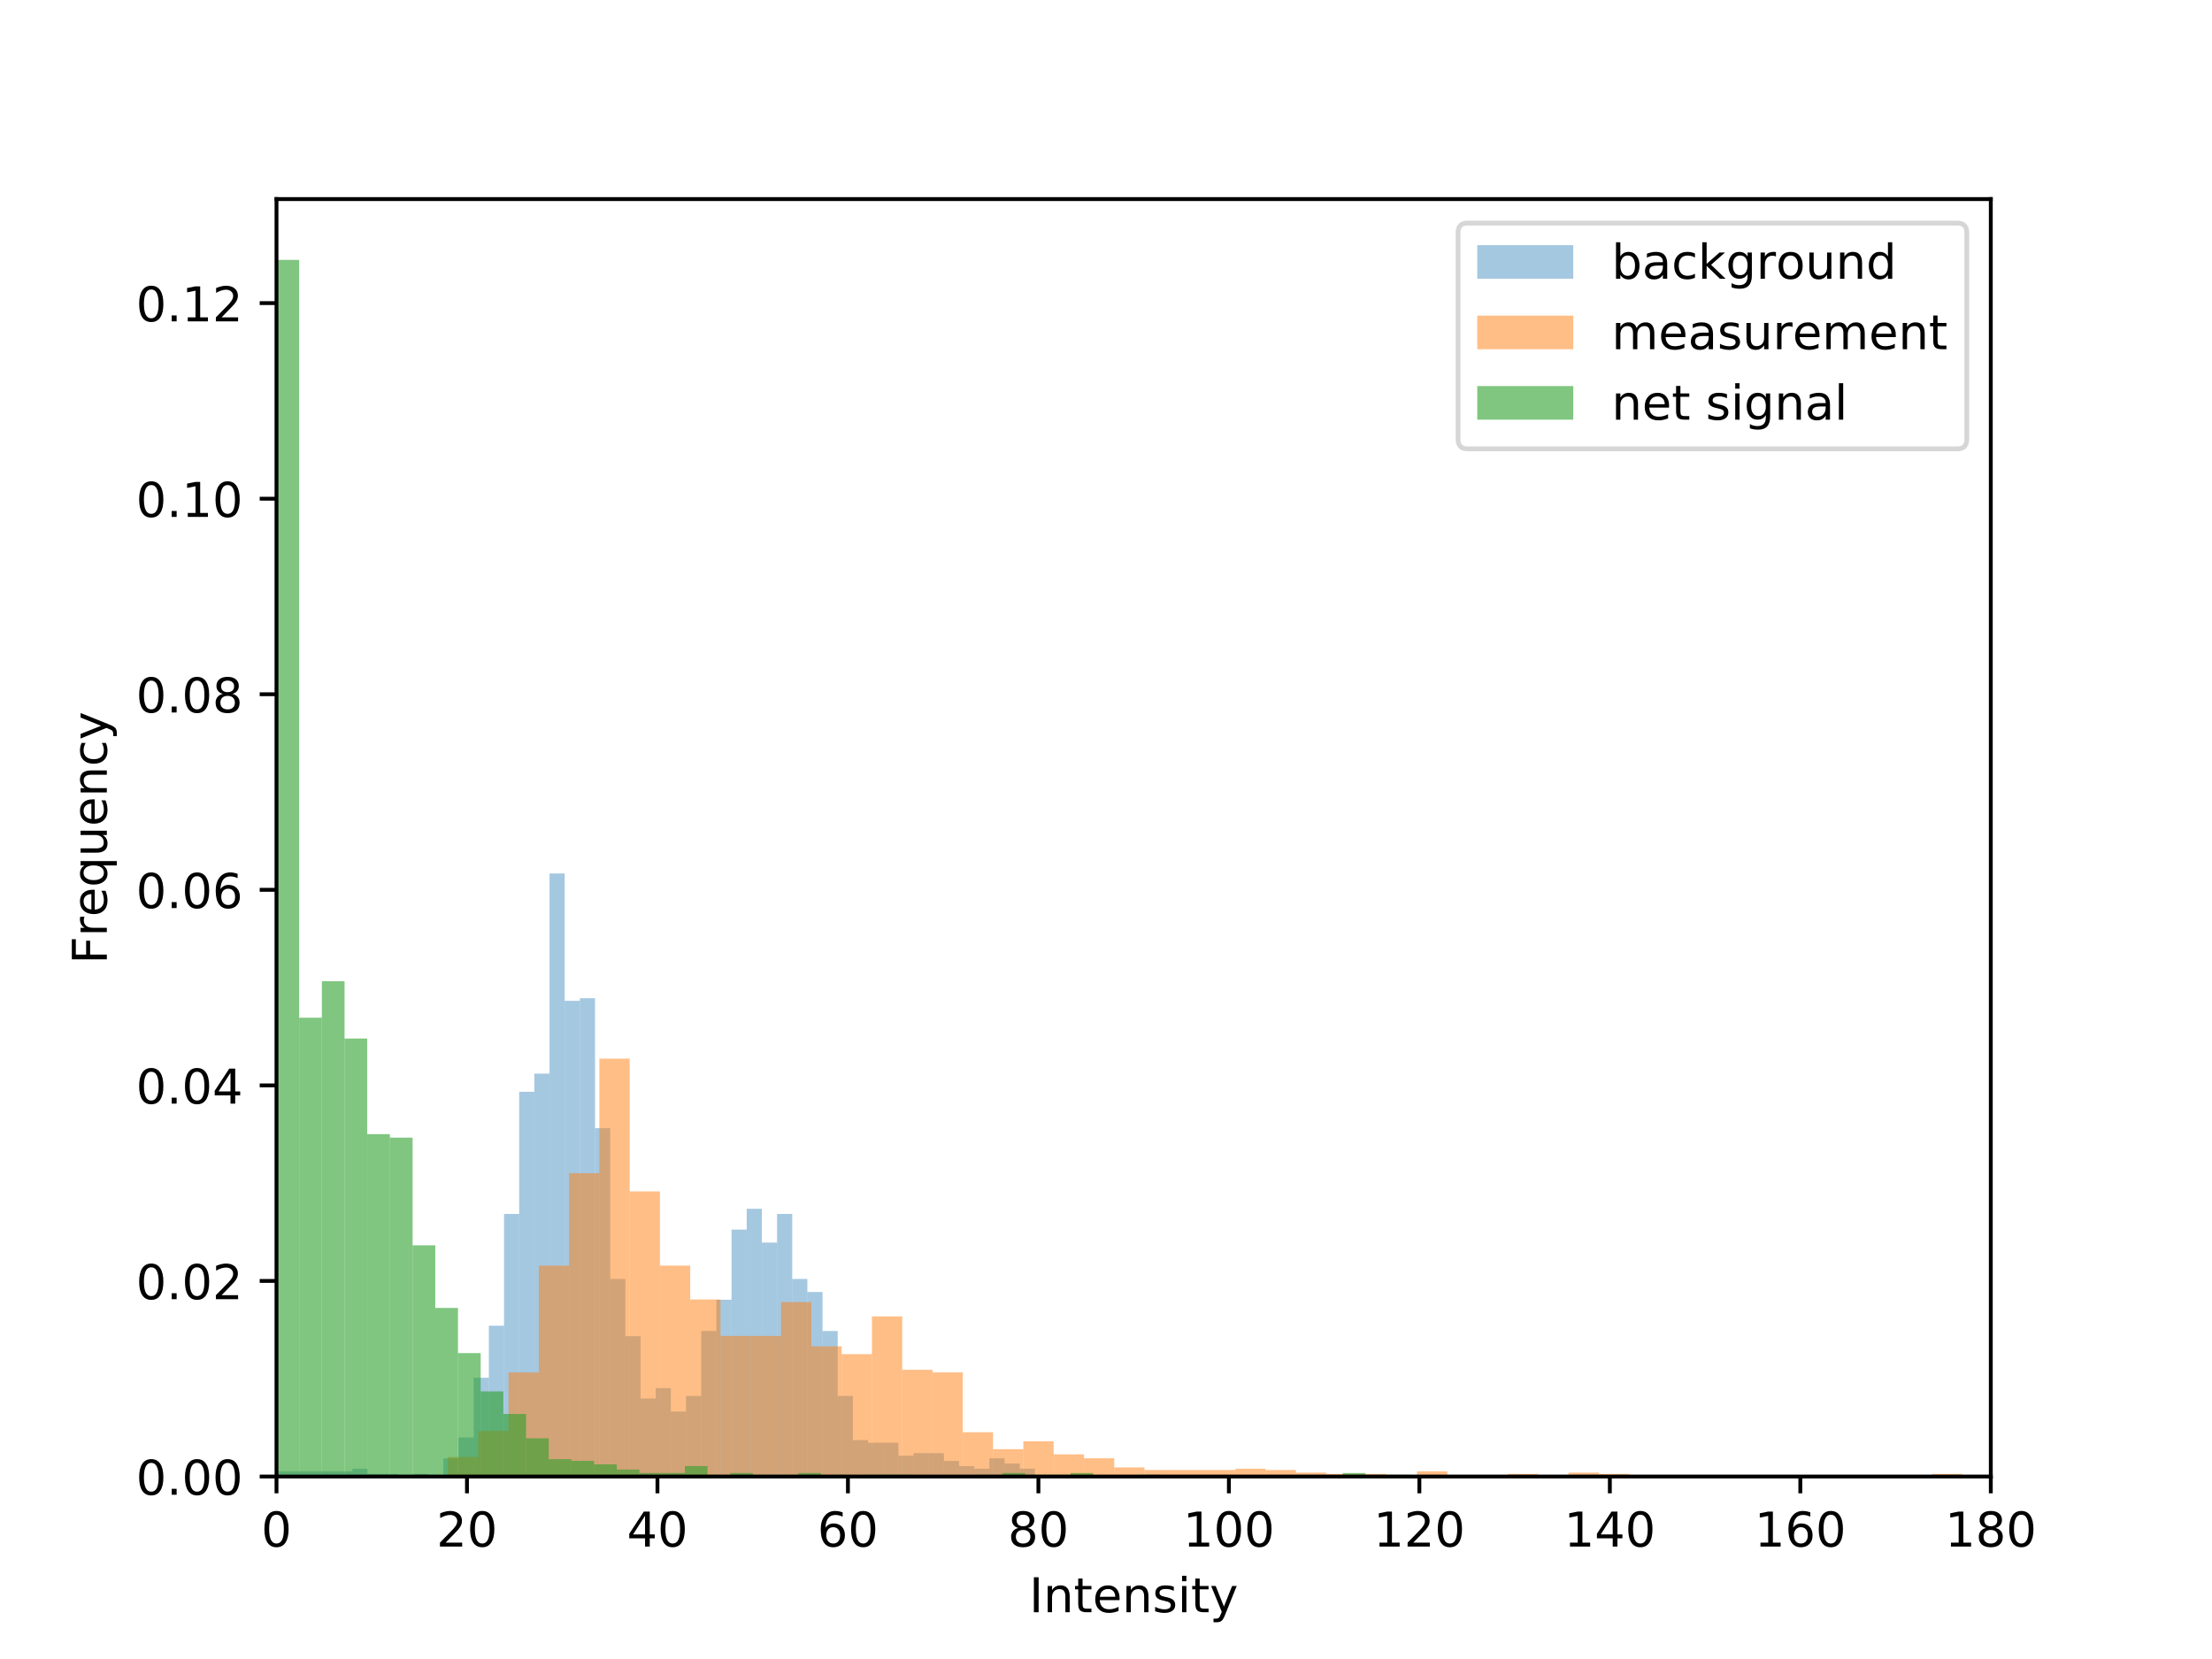 <?xml version="1.0" encoding="utf-8" standalone="no"?>
<!DOCTYPE svg PUBLIC "-//W3C//DTD SVG 1.1//EN"
  "http://www.w3.org/Graphics/SVG/1.1/DTD/svg11.dtd">
<!-- Created with matplotlib (https://matplotlib.org/) -->
<svg height="345.6pt" version="1.1" viewBox="0 0 460.8 345.6" width="460.8pt" xmlns="http://www.w3.org/2000/svg" xmlns:xlink="http://www.w3.org/1999/xlink">
 <defs>
  <style type="text/css">
*{stroke-linecap:butt;stroke-linejoin:round;}
  </style>
 </defs>
 <g id="figure_1">
  <g id="patch_1">
   <path d="M 0 345.6 
L 460.8 345.6 
L 460.8 0 
L 0 0 
z
" style="fill:#ffffff;"/>
  </g>
  <g id="axes_1">
   <g id="patch_2">
    <path d="M 57.6 307.584 
L 414.72 307.584 
L 414.72 41.472 
L 57.6 41.472 
z
" style="fill:#ffffff;"/>
   </g>
   <g id="patch_3">
    <path clip-path="url(#p12fe55ab0b)" d="M 57.6 307.584 
L 60.76 307.584 
L 60.76 306.501 
L 57.6 306.501 
z
" style="fill:#1f77b4;opacity:0.4;"/>
   </g>
   <g id="patch_4">
    <path clip-path="url(#p12fe55ab0b)" d="M 60.76 307.584 
L 63.92 307.584 
L 63.92 306.501 
L 60.76 306.501 
z
" style="fill:#1f77b4;opacity:0.4;"/>
   </g>
   <g id="patch_5">
    <path clip-path="url(#p12fe55ab0b)" d="M 63.92 307.584 
L 67.079 307.584 
L 67.079 306.501 
L 63.92 306.501 
z
" style="fill:#1f77b4;opacity:0.4;"/>
   </g>
   <g id="patch_6">
    <path clip-path="url(#p12fe55ab0b)" d="M 67.079 307.584 
L 70.239 307.584 
L 70.239 306.501 
L 67.079 306.501 
z
" style="fill:#1f77b4;opacity:0.4;"/>
   </g>
   <g id="patch_7">
    <path clip-path="url(#p12fe55ab0b)" d="M 70.239 307.584 
L 73.399 307.584 
L 73.399 306.501 
L 70.239 306.501 
z
" style="fill:#1f77b4;opacity:0.4;"/>
   </g>
   <g id="patch_8">
    <path clip-path="url(#p12fe55ab0b)" d="M 73.399 307.584 
L 76.559 307.584 
L 76.559 305.96 
L 73.399 305.96 
z
" style="fill:#1f77b4;opacity:0.4;"/>
   </g>
   <g id="patch_9">
    <path clip-path="url(#p12fe55ab0b)" d="M 76.559 307.584 
L 79.719 307.584 
L 79.719 307.043 
L 76.559 307.043 
z
" style="fill:#1f77b4;opacity:0.4;"/>
   </g>
   <g id="patch_10">
    <path clip-path="url(#p12fe55ab0b)" d="M 79.719 307.584 
L 82.878 307.584 
L 82.878 307.043 
L 79.719 307.043 
z
" style="fill:#1f77b4;opacity:0.4;"/>
   </g>
   <g id="patch_11">
    <path clip-path="url(#p12fe55ab0b)" d="M 82.878 307.584 
L 86.038 307.584 
L 86.038 307.584 
L 82.878 307.584 
z
" style="fill:#1f77b4;opacity:0.4;"/>
   </g>
   <g id="patch_12">
    <path clip-path="url(#p12fe55ab0b)" d="M 86.038 307.584 
L 89.198 307.584 
L 89.198 307.043 
L 86.038 307.043 
z
" style="fill:#1f77b4;opacity:0.4;"/>
   </g>
   <g id="patch_13">
    <path clip-path="url(#p12fe55ab0b)" d="M 89.198 307.584 
L 92.358 307.584 
L 92.358 307.584 
L 89.198 307.584 
z
" style="fill:#1f77b4;opacity:0.4;"/>
   </g>
   <g id="patch_14">
    <path clip-path="url(#p12fe55ab0b)" d="M 92.358 307.584 
L 95.518 307.584 
L 95.518 303.794 
L 92.358 303.794 
z
" style="fill:#1f77b4;opacity:0.4;"/>
   </g>
   <g id="patch_15">
    <path clip-path="url(#p12fe55ab0b)" d="M 95.518 307.584 
L 98.677 307.584 
L 98.677 299.462 
L 95.518 299.462 
z
" style="fill:#1f77b4;opacity:0.4;"/>
   </g>
   <g id="patch_16">
    <path clip-path="url(#p12fe55ab0b)" d="M 98.677 307.584 
L 101.837 307.584 
L 101.837 287.007 
L 98.677 287.007 
z
" style="fill:#1f77b4;opacity:0.4;"/>
   </g>
   <g id="patch_17">
    <path clip-path="url(#p12fe55ab0b)" d="M 101.837 307.584 
L 104.997 307.584 
L 104.997 276.178 
L 101.837 276.178 
z
" style="fill:#1f77b4;opacity:0.4;"/>
   </g>
   <g id="patch_18">
    <path clip-path="url(#p12fe55ab0b)" d="M 104.997 307.584 
L 108.157 307.584 
L 108.157 252.893 
L 104.997 252.893 
z
" style="fill:#1f77b4;opacity:0.4;"/>
   </g>
   <g id="patch_19">
    <path clip-path="url(#p12fe55ab0b)" d="M 108.157 307.584 
L 111.317 307.584 
L 111.317 227.443 
L 108.157 227.443 
z
" style="fill:#1f77b4;opacity:0.4;"/>
   </g>
   <g id="patch_20">
    <path clip-path="url(#p12fe55ab0b)" d="M 111.317 307.584 
L 114.476 307.584 
L 114.476 223.653 
L 111.317 223.653 
z
" style="fill:#1f77b4;opacity:0.4;"/>
   </g>
   <g id="patch_21">
    <path clip-path="url(#p12fe55ab0b)" d="M 114.476 307.584 
L 117.636 307.584 
L 117.636 181.958 
L 114.476 181.958 
z
" style="fill:#1f77b4;opacity:0.4;"/>
   </g>
   <g id="patch_22">
    <path clip-path="url(#p12fe55ab0b)" d="M 117.636 307.584 
L 120.796 307.584 
L 120.796 208.491 
L 117.636 208.491 
z
" style="fill:#1f77b4;opacity:0.4;"/>
   </g>
   <g id="patch_23">
    <path clip-path="url(#p12fe55ab0b)" d="M 120.796 307.584 
L 123.956 307.584 
L 123.956 207.95 
L 120.796 207.95 
z
" style="fill:#1f77b4;opacity:0.4;"/>
   </g>
   <g id="patch_24">
    <path clip-path="url(#p12fe55ab0b)" d="M 123.956 307.584 
L 127.116 307.584 
L 127.116 235.024 
L 123.956 235.024 
z
" style="fill:#1f77b4;opacity:0.4;"/>
   </g>
   <g id="patch_25">
    <path clip-path="url(#p12fe55ab0b)" d="M 127.116 307.584 
L 130.275 307.584 
L 130.275 266.431 
L 127.116 266.431 
z
" style="fill:#1f77b4;opacity:0.4;"/>
   </g>
   <g id="patch_26">
    <path clip-path="url(#p12fe55ab0b)" d="M 130.275 307.584 
L 133.435 307.584 
L 133.435 278.343 
L 130.275 278.343 
z
" style="fill:#1f77b4;opacity:0.4;"/>
   </g>
   <g id="patch_27">
    <path clip-path="url(#p12fe55ab0b)" d="M 133.435 307.584 
L 136.595 307.584 
L 136.595 291.339 
L 133.435 291.339 
z
" style="fill:#1f77b4;opacity:0.4;"/>
   </g>
   <g id="patch_28">
    <path clip-path="url(#p12fe55ab0b)" d="M 136.595 307.584 
L 139.755 307.584 
L 139.755 289.173 
L 136.595 289.173 
z
" style="fill:#1f77b4;opacity:0.4;"/>
   </g>
   <g id="patch_29">
    <path clip-path="url(#p12fe55ab0b)" d="M 139.755 307.584 
L 142.915 307.584 
L 142.915 294.047 
L 139.755 294.047 
z
" style="fill:#1f77b4;opacity:0.4;"/>
   </g>
   <g id="patch_30">
    <path clip-path="url(#p12fe55ab0b)" d="M 142.915 307.584 
L 146.074 307.584 
L 146.074 290.798 
L 142.915 290.798 
z
" style="fill:#1f77b4;opacity:0.4;"/>
   </g>
   <g id="patch_31">
    <path clip-path="url(#p12fe55ab0b)" d="M 146.074 307.584 
L 149.234 307.584 
L 149.234 277.261 
L 146.074 277.261 
z
" style="fill:#1f77b4;opacity:0.4;"/>
   </g>
   <g id="patch_32">
    <path clip-path="url(#p12fe55ab0b)" d="M 149.234 307.584 
L 152.394 307.584 
L 152.394 270.763 
L 149.234 270.763 
z
" style="fill:#1f77b4;opacity:0.4;"/>
   </g>
   <g id="patch_33">
    <path clip-path="url(#p12fe55ab0b)" d="M 152.394 307.584 
L 155.554 307.584 
L 155.554 256.142 
L 152.394 256.142 
z
" style="fill:#1f77b4;opacity:0.4;"/>
   </g>
   <g id="patch_34">
    <path clip-path="url(#p12fe55ab0b)" d="M 155.554 307.584 
L 158.713 307.584 
L 158.713 251.81 
L 155.554 251.81 
z
" style="fill:#1f77b4;opacity:0.4;"/>
   </g>
   <g id="patch_35">
    <path clip-path="url(#p12fe55ab0b)" d="M 158.713 307.584 
L 161.873 307.584 
L 161.873 258.85 
L 158.713 258.85 
z
" style="fill:#1f77b4;opacity:0.4;"/>
   </g>
   <g id="patch_36">
    <path clip-path="url(#p12fe55ab0b)" d="M 161.873 307.584 
L 165.033 307.584 
L 165.033 252.893 
L 161.873 252.893 
z
" style="fill:#1f77b4;opacity:0.4;"/>
   </g>
   <g id="patch_37">
    <path clip-path="url(#p12fe55ab0b)" d="M 165.033 307.584 
L 168.193 307.584 
L 168.193 266.431 
L 165.033 266.431 
z
" style="fill:#1f77b4;opacity:0.4;"/>
   </g>
   <g id="patch_38">
    <path clip-path="url(#p12fe55ab0b)" d="M 168.193 307.584 
L 171.353 307.584 
L 171.353 269.138 
L 168.193 269.138 
z
" style="fill:#1f77b4;opacity:0.4;"/>
   </g>
   <g id="patch_39">
    <path clip-path="url(#p12fe55ab0b)" d="M 171.353 307.584 
L 174.512 307.584 
L 174.512 277.261 
L 171.353 277.261 
z
" style="fill:#1f77b4;opacity:0.4;"/>
   </g>
   <g id="patch_40">
    <path clip-path="url(#p12fe55ab0b)" d="M 174.512 307.584 
L 177.672 307.584 
L 177.672 290.798 
L 174.512 290.798 
z
" style="fill:#1f77b4;opacity:0.4;"/>
   </g>
   <g id="patch_41">
    <path clip-path="url(#p12fe55ab0b)" d="M 177.672 307.584 
L 180.832 307.584 
L 180.832 300.003 
L 177.672 300.003 
z
" style="fill:#1f77b4;opacity:0.4;"/>
   </g>
   <g id="patch_42">
    <path clip-path="url(#p12fe55ab0b)" d="M 180.832 307.584 
L 183.992 307.584 
L 183.992 300.545 
L 180.832 300.545 
z
" style="fill:#1f77b4;opacity:0.4;"/>
   </g>
   <g id="patch_43">
    <path clip-path="url(#p12fe55ab0b)" d="M 183.992 307.584 
L 187.152 307.584 
L 187.152 300.545 
L 183.992 300.545 
z
" style="fill:#1f77b4;opacity:0.4;"/>
   </g>
   <g id="patch_44">
    <path clip-path="url(#p12fe55ab0b)" d="M 187.152 307.584 
L 190.311 307.584 
L 190.311 303.252 
L 187.152 303.252 
z
" style="fill:#1f77b4;opacity:0.4;"/>
   </g>
   <g id="patch_45">
    <path clip-path="url(#p12fe55ab0b)" d="M 190.311 307.584 
L 193.471 307.584 
L 193.471 302.711 
L 190.311 302.711 
z
" style="fill:#1f77b4;opacity:0.4;"/>
   </g>
   <g id="patch_46">
    <path clip-path="url(#p12fe55ab0b)" d="M 193.471 307.584 
L 196.631 307.584 
L 196.631 302.711 
L 193.471 302.711 
z
" style="fill:#1f77b4;opacity:0.4;"/>
   </g>
   <g id="patch_47">
    <path clip-path="url(#p12fe55ab0b)" d="M 196.631 307.584 
L 199.791 307.584 
L 199.791 304.335 
L 196.631 304.335 
z
" style="fill:#1f77b4;opacity:0.4;"/>
   </g>
   <g id="patch_48">
    <path clip-path="url(#p12fe55ab0b)" d="M 199.791 307.584 
L 202.951 307.584 
L 202.951 305.418 
L 199.791 305.418 
z
" style="fill:#1f77b4;opacity:0.4;"/>
   </g>
   <g id="patch_49">
    <path clip-path="url(#p12fe55ab0b)" d="M 202.951 307.584 
L 206.11 307.584 
L 206.11 305.96 
L 202.951 305.96 
z
" style="fill:#1f77b4;opacity:0.4;"/>
   </g>
   <g id="patch_50">
    <path clip-path="url(#p12fe55ab0b)" d="M 206.11 307.584 
L 209.27 307.584 
L 209.27 303.794 
L 206.11 303.794 
z
" style="fill:#1f77b4;opacity:0.4;"/>
   </g>
   <g id="patch_51">
    <path clip-path="url(#p12fe55ab0b)" d="M 209.27 307.584 
L 212.43 307.584 
L 212.43 304.877 
L 209.27 304.877 
z
" style="fill:#1f77b4;opacity:0.4;"/>
   </g>
   <g id="patch_52">
    <path clip-path="url(#p12fe55ab0b)" d="M 212.43 307.584 
L 215.59 307.584 
L 215.59 305.96 
L 212.43 305.96 
z
" style="fill:#1f77b4;opacity:0.4;"/>
   </g>
   <g id="patch_53">
    <path clip-path="url(#p12fe55ab0b)" d="M 93.312 307.584 
L 99.621 307.584 
L 99.621 303.516 
L 93.312 303.516 
z
" style="fill:#ff7f0e;opacity:0.5;"/>
   </g>
   <g id="patch_54">
    <path clip-path="url(#p12fe55ab0b)" d="M 99.621 307.584 
L 105.93 307.584 
L 105.93 298.092 
L 99.621 298.092 
z
" style="fill:#ff7f0e;opacity:0.5;"/>
   </g>
   <g id="patch_55">
    <path clip-path="url(#p12fe55ab0b)" d="M 105.93 307.584 
L 112.239 307.584 
L 112.239 285.888 
L 105.93 285.888 
z
" style="fill:#ff7f0e;opacity:0.5;"/>
   </g>
   <g id="patch_56">
    <path clip-path="url(#p12fe55ab0b)" d="M 112.239 307.584 
L 118.548 307.584 
L 118.548 263.65 
L 112.239 263.65 
z
" style="fill:#ff7f0e;opacity:0.5;"/>
   </g>
   <g id="patch_57">
    <path clip-path="url(#p12fe55ab0b)" d="M 118.548 307.584 
L 124.858 307.584 
L 124.858 244.396 
L 118.548 244.396 
z
" style="fill:#ff7f0e;opacity:0.5;"/>
   </g>
   <g id="patch_58">
    <path clip-path="url(#p12fe55ab0b)" d="M 124.858 307.584 
L 131.167 307.584 
L 131.167 220.53 
L 124.858 220.53 
z
" style="fill:#ff7f0e;opacity:0.5;"/>
   </g>
   <g id="patch_59">
    <path clip-path="url(#p12fe55ab0b)" d="M 131.167 307.584 
L 137.476 307.584 
L 137.476 248.192 
L 131.167 248.192 
z
" style="fill:#ff7f0e;opacity:0.5;"/>
   </g>
   <g id="patch_60">
    <path clip-path="url(#p12fe55ab0b)" d="M 137.476 307.584 
L 143.785 307.584 
L 143.785 263.65 
L 137.476 263.65 
z
" style="fill:#ff7f0e;opacity:0.5;"/>
   </g>
   <g id="patch_61">
    <path clip-path="url(#p12fe55ab0b)" d="M 143.785 307.584 
L 150.094 307.584 
L 150.094 270.702 
L 143.785 270.702 
z
" style="fill:#ff7f0e;opacity:0.5;"/>
   </g>
   <g id="patch_62">
    <path clip-path="url(#p12fe55ab0b)" d="M 150.094 307.584 
L 156.403 307.584 
L 156.403 278.295 
L 150.094 278.295 
z
" style="fill:#ff7f0e;opacity:0.5;"/>
   </g>
   <g id="patch_63">
    <path clip-path="url(#p12fe55ab0b)" d="M 156.403 307.584 
L 162.712 307.584 
L 162.712 278.295 
L 156.403 278.295 
z
" style="fill:#ff7f0e;opacity:0.5;"/>
   </g>
   <g id="patch_64">
    <path clip-path="url(#p12fe55ab0b)" d="M 162.712 307.584 
L 169.021 307.584 
L 169.021 271.244 
L 162.712 271.244 
z
" style="fill:#ff7f0e;opacity:0.5;"/>
   </g>
   <g id="patch_65">
    <path clip-path="url(#p12fe55ab0b)" d="M 169.021 307.584 
L 175.331 307.584 
L 175.331 280.465 
L 169.021 280.465 
z
" style="fill:#ff7f0e;opacity:0.5;"/>
   </g>
   <g id="patch_66">
    <path clip-path="url(#p12fe55ab0b)" d="M 175.331 307.584 
L 181.64 307.584 
L 181.64 282.092 
L 175.331 282.092 
z
" style="fill:#ff7f0e;opacity:0.5;"/>
   </g>
   <g id="patch_67">
    <path clip-path="url(#p12fe55ab0b)" d="M 181.64 307.584 
L 187.949 307.584 
L 187.949 274.227 
L 181.64 274.227 
z
" style="fill:#ff7f0e;opacity:0.5;"/>
   </g>
   <g id="patch_68">
    <path clip-path="url(#p12fe55ab0b)" d="M 187.949 307.584 
L 194.258 307.584 
L 194.258 285.346 
L 187.949 285.346 
z
" style="fill:#ff7f0e;opacity:0.5;"/>
   </g>
   <g id="patch_69">
    <path clip-path="url(#p12fe55ab0b)" d="M 194.258 307.584 
L 200.567 307.584 
L 200.567 285.888 
L 194.258 285.888 
z
" style="fill:#ff7f0e;opacity:0.5;"/>
   </g>
   <g id="patch_70">
    <path clip-path="url(#p12fe55ab0b)" d="M 200.567 307.584 
L 206.876 307.584 
L 206.876 298.363 
L 200.567 298.363 
z
" style="fill:#ff7f0e;opacity:0.5;"/>
   </g>
   <g id="patch_71">
    <path clip-path="url(#p12fe55ab0b)" d="M 206.876 307.584 
L 213.185 307.584 
L 213.185 301.889 
L 206.876 301.889 
z
" style="fill:#ff7f0e;opacity:0.5;"/>
   </g>
   <g id="patch_72">
    <path clip-path="url(#p12fe55ab0b)" d="M 213.185 307.584 
L 219.494 307.584 
L 219.494 300.262 
L 213.185 300.262 
z
" style="fill:#ff7f0e;opacity:0.5;"/>
   </g>
   <g id="patch_73">
    <path clip-path="url(#p12fe55ab0b)" d="M 219.494 307.584 
L 225.804 307.584 
L 225.804 302.974 
L 219.494 302.974 
z
" style="fill:#ff7f0e;opacity:0.5;"/>
   </g>
   <g id="patch_74">
    <path clip-path="url(#p12fe55ab0b)" d="M 225.804 307.584 
L 232.113 307.584 
L 232.113 303.787 
L 225.804 303.787 
z
" style="fill:#ff7f0e;opacity:0.5;"/>
   </g>
   <g id="patch_75">
    <path clip-path="url(#p12fe55ab0b)" d="M 232.113 307.584 
L 238.422 307.584 
L 238.422 305.686 
L 232.113 305.686 
z
" style="fill:#ff7f0e;opacity:0.5;"/>
   </g>
   <g id="patch_76">
    <path clip-path="url(#p12fe55ab0b)" d="M 238.422 307.584 
L 244.731 307.584 
L 244.731 306.228 
L 238.422 306.228 
z
" style="fill:#ff7f0e;opacity:0.5;"/>
   </g>
   <g id="patch_77">
    <path clip-path="url(#p12fe55ab0b)" d="M 244.731 307.584 
L 251.04 307.584 
L 251.04 306.228 
L 244.731 306.228 
z
" style="fill:#ff7f0e;opacity:0.5;"/>
   </g>
   <g id="patch_78">
    <path clip-path="url(#p12fe55ab0b)" d="M 251.04 307.584 
L 257.349 307.584 
L 257.349 306.228 
L 251.04 306.228 
z
" style="fill:#ff7f0e;opacity:0.5;"/>
   </g>
   <g id="patch_79">
    <path clip-path="url(#p12fe55ab0b)" d="M 257.349 307.584 
L 263.658 307.584 
L 263.658 305.957 
L 257.349 305.957 
z
" style="fill:#ff7f0e;opacity:0.5;"/>
   </g>
   <g id="patch_80">
    <path clip-path="url(#p12fe55ab0b)" d="M 263.658 307.584 
L 269.967 307.584 
L 269.967 306.228 
L 263.658 306.228 
z
" style="fill:#ff7f0e;opacity:0.5;"/>
   </g>
   <g id="patch_81">
    <path clip-path="url(#p12fe55ab0b)" d="M 269.967 307.584 
L 276.276 307.584 
L 276.276 306.77 
L 269.967 306.77 
z
" style="fill:#ff7f0e;opacity:0.5;"/>
   </g>
   <g id="patch_82">
    <path clip-path="url(#p12fe55ab0b)" d="M 276.276 307.584 
L 282.586 307.584 
L 282.586 307.042 
L 276.276 307.042 
z
" style="fill:#ff7f0e;opacity:0.5;"/>
   </g>
   <g id="patch_83">
    <path clip-path="url(#p12fe55ab0b)" d="M 282.586 307.584 
L 288.895 307.584 
L 288.895 307.042 
L 282.586 307.042 
z
" style="fill:#ff7f0e;opacity:0.5;"/>
   </g>
   <g id="patch_84">
    <path clip-path="url(#p12fe55ab0b)" d="M 288.895 307.584 
L 295.204 307.584 
L 295.204 307.313 
L 288.895 307.313 
z
" style="fill:#ff7f0e;opacity:0.5;"/>
   </g>
   <g id="patch_85">
    <path clip-path="url(#p12fe55ab0b)" d="M 295.204 307.584 
L 301.513 307.584 
L 301.513 306.499 
L 295.204 306.499 
z
" style="fill:#ff7f0e;opacity:0.5;"/>
   </g>
   <g id="patch_86">
    <path clip-path="url(#p12fe55ab0b)" d="M 301.513 307.584 
L 307.822 307.584 
L 307.822 307.584 
L 301.513 307.584 
z
" style="fill:#ff7f0e;opacity:0.5;"/>
   </g>
   <g id="patch_87">
    <path clip-path="url(#p12fe55ab0b)" d="M 307.822 307.584 
L 314.131 307.584 
L 314.131 307.313 
L 307.822 307.313 
z
" style="fill:#ff7f0e;opacity:0.5;"/>
   </g>
   <g id="patch_88">
    <path clip-path="url(#p12fe55ab0b)" d="M 314.131 307.584 
L 320.44 307.584 
L 320.44 307.042 
L 314.131 307.042 
z
" style="fill:#ff7f0e;opacity:0.5;"/>
   </g>
   <g id="patch_89">
    <path clip-path="url(#p12fe55ab0b)" d="M 320.44 307.584 
L 326.749 307.584 
L 326.749 307.584 
L 320.44 307.584 
z
" style="fill:#ff7f0e;opacity:0.5;"/>
   </g>
   <g id="patch_90">
    <path clip-path="url(#p12fe55ab0b)" d="M 326.749 307.584 
L 333.059 307.584 
L 333.059 306.77 
L 326.749 306.77 
z
" style="fill:#ff7f0e;opacity:0.5;"/>
   </g>
   <g id="patch_91">
    <path clip-path="url(#p12fe55ab0b)" d="M 333.059 307.584 
L 339.368 307.584 
L 339.368 307.042 
L 333.059 307.042 
z
" style="fill:#ff7f0e;opacity:0.5;"/>
   </g>
   <g id="patch_92">
    <path clip-path="url(#p12fe55ab0b)" d="M 339.368 307.584 
L 345.677 307.584 
L 345.677 307.584 
L 339.368 307.584 
z
" style="fill:#ff7f0e;opacity:0.5;"/>
   </g>
   <g id="patch_93">
    <path clip-path="url(#p12fe55ab0b)" d="M 345.677 307.584 
L 351.986 307.584 
L 351.986 307.584 
L 345.677 307.584 
z
" style="fill:#ff7f0e;opacity:0.5;"/>
   </g>
   <g id="patch_94">
    <path clip-path="url(#p12fe55ab0b)" d="M 351.986 307.584 
L 358.295 307.584 
L 358.295 307.313 
L 351.986 307.313 
z
" style="fill:#ff7f0e;opacity:0.5;"/>
   </g>
   <g id="patch_95">
    <path clip-path="url(#p12fe55ab0b)" d="M 358.295 307.584 
L 364.604 307.584 
L 364.604 307.584 
L 358.295 307.584 
z
" style="fill:#ff7f0e;opacity:0.5;"/>
   </g>
   <g id="patch_96">
    <path clip-path="url(#p12fe55ab0b)" d="M 364.604 307.584 
L 370.913 307.584 
L 370.913 307.584 
L 364.604 307.584 
z
" style="fill:#ff7f0e;opacity:0.5;"/>
   </g>
   <g id="patch_97">
    <path clip-path="url(#p12fe55ab0b)" d="M 370.913 307.584 
L 377.222 307.584 
L 377.222 307.584 
L 370.913 307.584 
z
" style="fill:#ff7f0e;opacity:0.5;"/>
   </g>
   <g id="patch_98">
    <path clip-path="url(#p12fe55ab0b)" d="M 377.222 307.584 
L 383.532 307.584 
L 383.532 307.584 
L 377.222 307.584 
z
" style="fill:#ff7f0e;opacity:0.5;"/>
   </g>
   <g id="patch_99">
    <path clip-path="url(#p12fe55ab0b)" d="M 383.532 307.584 
L 389.841 307.584 
L 389.841 307.584 
L 383.532 307.584 
z
" style="fill:#ff7f0e;opacity:0.5;"/>
   </g>
   <g id="patch_100">
    <path clip-path="url(#p12fe55ab0b)" d="M 389.841 307.584 
L 396.15 307.584 
L 396.15 307.584 
L 389.841 307.584 
z
" style="fill:#ff7f0e;opacity:0.5;"/>
   </g>
   <g id="patch_101">
    <path clip-path="url(#p12fe55ab0b)" d="M 396.15 307.584 
L 402.459 307.584 
L 402.459 307.313 
L 396.15 307.313 
z
" style="fill:#ff7f0e;opacity:0.5;"/>
   </g>
   <g id="patch_102">
    <path clip-path="url(#p12fe55ab0b)" d="M 402.459 307.584 
L 408.768 307.584 
L 408.768 307.042 
L 402.459 307.042 
z
" style="fill:#ff7f0e;opacity:0.5;"/>
   </g>
   <g id="patch_103">
    <path clip-path="url(#p12fe55ab0b)" d="M 57.6 307.584 
L 62.326 307.584 
L 62.326 54.144 
L 57.6 54.144 
z
" style="fill:#2ca02c;opacity:0.6;"/>
   </g>
   <g id="patch_104">
    <path clip-path="url(#p12fe55ab0b)" d="M 62.326 307.584 
L 67.052 307.584 
L 67.052 212.001 
L 62.326 212.001 
z
" style="fill:#2ca02c;opacity:0.6;"/>
   </g>
   <g id="patch_105">
    <path clip-path="url(#p12fe55ab0b)" d="M 67.052 307.584 
L 71.777 307.584 
L 71.777 204.398 
L 67.052 204.398 
z
" style="fill:#2ca02c;opacity:0.6;"/>
   </g>
   <g id="patch_106">
    <path clip-path="url(#p12fe55ab0b)" d="M 71.777 307.584 
L 76.503 307.584 
L 76.503 216.346 
L 71.777 216.346 
z
" style="fill:#2ca02c;opacity:0.6;"/>
   </g>
   <g id="patch_107">
    <path clip-path="url(#p12fe55ab0b)" d="M 76.503 307.584 
L 81.229 307.584 
L 81.229 236.259 
L 76.503 236.259 
z
" style="fill:#2ca02c;opacity:0.6;"/>
   </g>
   <g id="patch_108">
    <path clip-path="url(#p12fe55ab0b)" d="M 81.229 307.584 
L 85.955 307.584 
L 85.955 236.983 
L 81.229 236.983 
z
" style="fill:#2ca02c;opacity:0.6;"/>
   </g>
   <g id="patch_109">
    <path clip-path="url(#p12fe55ab0b)" d="M 85.955 307.584 
L 90.68 307.584 
L 90.68 259.43 
L 85.955 259.43 
z
" style="fill:#2ca02c;opacity:0.6;"/>
   </g>
   <g id="patch_110">
    <path clip-path="url(#p12fe55ab0b)" d="M 90.68 307.584 
L 95.406 307.584 
L 95.406 272.464 
L 90.68 272.464 
z
" style="fill:#2ca02c;opacity:0.6;"/>
   </g>
   <g id="patch_111">
    <path clip-path="url(#p12fe55ab0b)" d="M 95.406 307.584 
L 100.132 307.584 
L 100.132 281.878 
L 95.406 281.878 
z
" style="fill:#2ca02c;opacity:0.6;"/>
   </g>
   <g id="patch_112">
    <path clip-path="url(#p12fe55ab0b)" d="M 100.132 307.584 
L 104.858 307.584 
L 104.858 289.843 
L 100.132 289.843 
z
" style="fill:#2ca02c;opacity:0.6;"/>
   </g>
   <g id="patch_113">
    <path clip-path="url(#p12fe55ab0b)" d="M 104.858 307.584 
L 109.584 307.584 
L 109.584 294.55 
L 104.858 294.55 
z
" style="fill:#2ca02c;opacity:0.6;"/>
   </g>
   <g id="patch_114">
    <path clip-path="url(#p12fe55ab0b)" d="M 109.584 307.584 
L 114.309 307.584 
L 114.309 299.619 
L 109.584 299.619 
z
" style="fill:#2ca02c;opacity:0.6;"/>
   </g>
   <g id="patch_115">
    <path clip-path="url(#p12fe55ab0b)" d="M 114.309 307.584 
L 119.035 307.584 
L 119.035 303.963 
L 114.309 303.963 
z
" style="fill:#2ca02c;opacity:0.6;"/>
   </g>
   <g id="patch_116">
    <path clip-path="url(#p12fe55ab0b)" d="M 119.035 307.584 
L 123.761 307.584 
L 123.761 304.325 
L 119.035 304.325 
z
" style="fill:#2ca02c;opacity:0.6;"/>
   </g>
   <g id="patch_117">
    <path clip-path="url(#p12fe55ab0b)" d="M 123.761 307.584 
L 128.487 307.584 
L 128.487 305.05 
L 123.761 305.05 
z
" style="fill:#2ca02c;opacity:0.6;"/>
   </g>
   <g id="patch_118">
    <path clip-path="url(#p12fe55ab0b)" d="M 128.487 307.584 
L 133.212 307.584 
L 133.212 306.136 
L 128.487 306.136 
z
" style="fill:#2ca02c;opacity:0.6;"/>
   </g>
   <g id="patch_119">
    <path clip-path="url(#p12fe55ab0b)" d="M 133.212 307.584 
L 137.938 307.584 
L 137.938 306.86 
L 133.212 306.86 
z
" style="fill:#2ca02c;opacity:0.6;"/>
   </g>
   <g id="patch_120">
    <path clip-path="url(#p12fe55ab0b)" d="M 137.938 307.584 
L 142.664 307.584 
L 142.664 306.86 
L 137.938 306.86 
z
" style="fill:#2ca02c;opacity:0.6;"/>
   </g>
   <g id="patch_121">
    <path clip-path="url(#p12fe55ab0b)" d="M 142.664 307.584 
L 147.39 307.584 
L 147.39 305.412 
L 142.664 305.412 
z
" style="fill:#2ca02c;opacity:0.6;"/>
   </g>
   <g id="patch_122">
    <path clip-path="url(#p12fe55ab0b)" d="M 147.39 307.584 
L 152.116 307.584 
L 152.116 307.222 
L 147.39 307.222 
z
" style="fill:#2ca02c;opacity:0.6;"/>
   </g>
   <g id="patch_123">
    <path clip-path="url(#p12fe55ab0b)" d="M 152.116 307.584 
L 156.841 307.584 
L 156.841 306.86 
L 152.116 306.86 
z
" style="fill:#2ca02c;opacity:0.6;"/>
   </g>
   <g id="patch_124">
    <path clip-path="url(#p12fe55ab0b)" d="M 156.841 307.584 
L 161.567 307.584 
L 161.567 307.222 
L 156.841 307.222 
z
" style="fill:#2ca02c;opacity:0.6;"/>
   </g>
   <g id="patch_125">
    <path clip-path="url(#p12fe55ab0b)" d="M 161.567 307.584 
L 166.293 307.584 
L 166.293 307.222 
L 161.567 307.222 
z
" style="fill:#2ca02c;opacity:0.6;"/>
   </g>
   <g id="patch_126">
    <path clip-path="url(#p12fe55ab0b)" d="M 166.293 307.584 
L 171.019 307.584 
L 171.019 306.86 
L 166.293 306.86 
z
" style="fill:#2ca02c;opacity:0.6;"/>
   </g>
   <g id="patch_127">
    <path clip-path="url(#p12fe55ab0b)" d="M 171.019 307.584 
L 175.744 307.584 
L 175.744 307.222 
L 171.019 307.222 
z
" style="fill:#2ca02c;opacity:0.6;"/>
   </g>
   <g id="patch_128">
    <path clip-path="url(#p12fe55ab0b)" d="M 175.744 307.584 
L 180.47 307.584 
L 180.47 307.584 
L 175.744 307.584 
z
" style="fill:#2ca02c;opacity:0.6;"/>
   </g>
   <g id="patch_129">
    <path clip-path="url(#p12fe55ab0b)" d="M 180.47 307.584 
L 185.196 307.584 
L 185.196 307.222 
L 180.47 307.222 
z
" style="fill:#2ca02c;opacity:0.6;"/>
   </g>
   <g id="patch_130">
    <path clip-path="url(#p12fe55ab0b)" d="M 185.196 307.584 
L 189.922 307.584 
L 189.922 307.222 
L 185.196 307.222 
z
" style="fill:#2ca02c;opacity:0.6;"/>
   </g>
   <g id="patch_131">
    <path clip-path="url(#p12fe55ab0b)" d="M 189.922 307.584 
L 194.647 307.584 
L 194.647 307.584 
L 189.922 307.584 
z
" style="fill:#2ca02c;opacity:0.6;"/>
   </g>
   <g id="patch_132">
    <path clip-path="url(#p12fe55ab0b)" d="M 194.647 307.584 
L 199.373 307.584 
L 199.373 307.584 
L 194.647 307.584 
z
" style="fill:#2ca02c;opacity:0.6;"/>
   </g>
   <g id="patch_133">
    <path clip-path="url(#p12fe55ab0b)" d="M 199.373 307.584 
L 204.099 307.584 
L 204.099 307.584 
L 199.373 307.584 
z
" style="fill:#2ca02c;opacity:0.6;"/>
   </g>
   <g id="patch_134">
    <path clip-path="url(#p12fe55ab0b)" d="M 204.099 307.584 
L 208.825 307.584 
L 208.825 307.222 
L 204.099 307.222 
z
" style="fill:#2ca02c;opacity:0.6;"/>
   </g>
   <g id="patch_135">
    <path clip-path="url(#p12fe55ab0b)" d="M 208.825 307.584 
L 213.551 307.584 
L 213.551 306.86 
L 208.825 306.86 
z
" style="fill:#2ca02c;opacity:0.6;"/>
   </g>
   <g id="patch_136">
    <path clip-path="url(#p12fe55ab0b)" d="M 213.551 307.584 
L 218.276 307.584 
L 218.276 307.222 
L 213.551 307.222 
z
" style="fill:#2ca02c;opacity:0.6;"/>
   </g>
   <g id="patch_137">
    <path clip-path="url(#p12fe55ab0b)" d="M 218.276 307.584 
L 223.002 307.584 
L 223.002 307.222 
L 218.276 307.222 
z
" style="fill:#2ca02c;opacity:0.6;"/>
   </g>
   <g id="patch_138">
    <path clip-path="url(#p12fe55ab0b)" d="M 223.002 307.584 
L 227.728 307.584 
L 227.728 306.86 
L 223.002 306.86 
z
" style="fill:#2ca02c;opacity:0.6;"/>
   </g>
   <g id="patch_139">
    <path clip-path="url(#p12fe55ab0b)" d="M 227.728 307.584 
L 232.454 307.584 
L 232.454 307.584 
L 227.728 307.584 
z
" style="fill:#2ca02c;opacity:0.6;"/>
   </g>
   <g id="patch_140">
    <path clip-path="url(#p12fe55ab0b)" d="M 232.454 307.584 
L 237.179 307.584 
L 237.179 307.584 
L 232.454 307.584 
z
" style="fill:#2ca02c;opacity:0.6;"/>
   </g>
   <g id="patch_141">
    <path clip-path="url(#p12fe55ab0b)" d="M 237.179 307.584 
L 241.905 307.584 
L 241.905 307.222 
L 237.179 307.222 
z
" style="fill:#2ca02c;opacity:0.6;"/>
   </g>
   <g id="patch_142">
    <path clip-path="url(#p12fe55ab0b)" d="M 241.905 307.584 
L 246.631 307.584 
L 246.631 307.584 
L 241.905 307.584 
z
" style="fill:#2ca02c;opacity:0.6;"/>
   </g>
   <g id="patch_143">
    <path clip-path="url(#p12fe55ab0b)" d="M 246.631 307.584 
L 251.357 307.584 
L 251.357 307.584 
L 246.631 307.584 
z
" style="fill:#2ca02c;opacity:0.6;"/>
   </g>
   <g id="patch_144">
    <path clip-path="url(#p12fe55ab0b)" d="M 251.357 307.584 
L 256.083 307.584 
L 256.083 307.584 
L 251.357 307.584 
z
" style="fill:#2ca02c;opacity:0.6;"/>
   </g>
   <g id="patch_145">
    <path clip-path="url(#p12fe55ab0b)" d="M 256.083 307.584 
L 260.808 307.584 
L 260.808 307.584 
L 256.083 307.584 
z
" style="fill:#2ca02c;opacity:0.6;"/>
   </g>
   <g id="patch_146">
    <path clip-path="url(#p12fe55ab0b)" d="M 260.808 307.584 
L 265.534 307.584 
L 265.534 307.584 
L 260.808 307.584 
z
" style="fill:#2ca02c;opacity:0.6;"/>
   </g>
   <g id="patch_147">
    <path clip-path="url(#p12fe55ab0b)" d="M 265.534 307.584 
L 270.26 307.584 
L 270.26 307.584 
L 265.534 307.584 
z
" style="fill:#2ca02c;opacity:0.6;"/>
   </g>
   <g id="patch_148">
    <path clip-path="url(#p12fe55ab0b)" d="M 270.26 307.584 
L 274.986 307.584 
L 274.986 307.584 
L 270.26 307.584 
z
" style="fill:#2ca02c;opacity:0.6;"/>
   </g>
   <g id="patch_149">
    <path clip-path="url(#p12fe55ab0b)" d="M 274.986 307.584 
L 279.711 307.584 
L 279.711 307.584 
L 274.986 307.584 
z
" style="fill:#2ca02c;opacity:0.6;"/>
   </g>
   <g id="patch_150">
    <path clip-path="url(#p12fe55ab0b)" d="M 279.711 307.584 
L 284.437 307.584 
L 284.437 306.86 
L 279.711 306.86 
z
" style="fill:#2ca02c;opacity:0.6;"/>
   </g>
   <g id="patch_151">
    <path clip-path="url(#p12fe55ab0b)" d="M 284.437 307.584 
L 289.163 307.584 
L 289.163 307.584 
L 284.437 307.584 
z
" style="fill:#2ca02c;opacity:0.6;"/>
   </g>
   <g id="patch_152">
    <path clip-path="url(#p12fe55ab0b)" d="M 289.163 307.584 
L 293.889 307.584 
L 293.889 307.222 
L 289.163 307.222 
z
" style="fill:#2ca02c;opacity:0.6;"/>
   </g>
   <g id="matplotlib.axis_1">
    <g id="xtick_1">
     <g id="line2d_1">
      <defs>
       <path d="M 0 0 
L 0 3.5 
" id="m0b6dfbf22c" style="stroke:#000000;stroke-width:0.8;"/>
      </defs>
      <g>
       <use style="stroke:#000000;stroke-width:0.8;" x="57.6" xlink:href="#m0b6dfbf22c" y="307.584"/>
      </g>
     </g>
     <g id="text_1">
      <!-- 0 -->
      <defs>
       <path d="M 31.781 66.406 
Q 24.172 66.406 20.328 58.906 
Q 16.5 51.422 16.5 36.375 
Q 16.5 21.391 20.328 13.891 
Q 24.172 6.391 31.781 6.391 
Q 39.453 6.391 43.281 13.891 
Q 47.125 21.391 47.125 36.375 
Q 47.125 51.422 43.281 58.906 
Q 39.453 66.406 31.781 66.406 
z
M 31.781 74.219 
Q 44.047 74.219 50.516 64.516 
Q 56.984 54.828 56.984 36.375 
Q 56.984 17.969 50.516 8.266 
Q 44.047 -1.422 31.781 -1.422 
Q 19.531 -1.422 13.062 8.266 
Q 6.594 17.969 6.594 36.375 
Q 6.594 54.828 13.062 64.516 
Q 19.531 74.219 31.781 74.219 
z
" id="DejaVuSans-48"/>
      </defs>
      <g transform="translate(54.419 322.182)scale(0.1 -0.1)">
       <use xlink:href="#DejaVuSans-48"/>
      </g>
     </g>
    </g>
    <g id="xtick_2">
     <g id="line2d_2">
      <g>
       <use style="stroke:#000000;stroke-width:0.8;" x="97.28" xlink:href="#m0b6dfbf22c" y="307.584"/>
      </g>
     </g>
     <g id="text_2">
      <!-- 20 -->
      <defs>
       <path d="M 19.188 8.297 
L 53.609 8.297 
L 53.609 0 
L 7.328 0 
L 7.328 8.297 
Q 12.938 14.109 22.625 23.891 
Q 32.328 33.688 34.812 36.531 
Q 39.547 41.844 41.422 45.531 
Q 43.312 49.219 43.312 52.781 
Q 43.312 58.594 39.234 62.25 
Q 35.156 65.922 28.609 65.922 
Q 23.969 65.922 18.812 64.312 
Q 13.672 62.703 7.812 59.422 
L 7.812 69.391 
Q 13.766 71.781 18.938 73 
Q 24.125 74.219 28.422 74.219 
Q 39.75 74.219 46.484 68.547 
Q 53.219 62.891 53.219 53.422 
Q 53.219 48.922 51.531 44.891 
Q 49.859 40.875 45.406 35.406 
Q 44.188 33.984 37.641 27.219 
Q 31.109 20.453 19.188 8.297 
z
" id="DejaVuSans-50"/>
      </defs>
      <g transform="translate(90.918 322.182)scale(0.1 -0.1)">
       <use xlink:href="#DejaVuSans-50"/>
       <use x="63.623" xlink:href="#DejaVuSans-48"/>
      </g>
     </g>
    </g>
    <g id="xtick_3">
     <g id="line2d_3">
      <g>
       <use style="stroke:#000000;stroke-width:0.8;" x="136.96" xlink:href="#m0b6dfbf22c" y="307.584"/>
      </g>
     </g>
     <g id="text_3">
      <!-- 40 -->
      <defs>
       <path d="M 37.797 64.312 
L 12.891 25.391 
L 37.797 25.391 
z
M 35.203 72.906 
L 47.609 72.906 
L 47.609 25.391 
L 58.016 25.391 
L 58.016 17.188 
L 47.609 17.188 
L 47.609 0 
L 37.797 0 
L 37.797 17.188 
L 4.891 17.188 
L 4.891 26.703 
z
" id="DejaVuSans-52"/>
      </defs>
      <g transform="translate(130.597 322.182)scale(0.1 -0.1)">
       <use xlink:href="#DejaVuSans-52"/>
       <use x="63.623" xlink:href="#DejaVuSans-48"/>
      </g>
     </g>
    </g>
    <g id="xtick_4">
     <g id="line2d_4">
      <g>
       <use style="stroke:#000000;stroke-width:0.8;" x="176.64" xlink:href="#m0b6dfbf22c" y="307.584"/>
      </g>
     </g>
     <g id="text_4">
      <!-- 60 -->
      <defs>
       <path d="M 33.016 40.375 
Q 26.375 40.375 22.484 35.828 
Q 18.609 31.297 18.609 23.391 
Q 18.609 15.531 22.484 10.953 
Q 26.375 6.391 33.016 6.391 
Q 39.656 6.391 43.531 10.953 
Q 47.406 15.531 47.406 23.391 
Q 47.406 31.297 43.531 35.828 
Q 39.656 40.375 33.016 40.375 
z
M 52.594 71.297 
L 52.594 62.312 
Q 48.875 64.062 45.094 64.984 
Q 41.312 65.922 37.594 65.922 
Q 27.828 65.922 22.672 59.328 
Q 17.531 52.734 16.797 39.406 
Q 19.672 43.656 24.016 45.922 
Q 28.375 48.188 33.594 48.188 
Q 44.578 48.188 50.953 41.516 
Q 57.328 34.859 57.328 23.391 
Q 57.328 12.156 50.688 5.359 
Q 44.047 -1.422 33.016 -1.422 
Q 20.359 -1.422 13.672 8.266 
Q 6.984 17.969 6.984 36.375 
Q 6.984 53.656 15.188 63.938 
Q 23.391 74.219 37.203 74.219 
Q 40.922 74.219 44.703 73.484 
Q 48.484 72.75 52.594 71.297 
z
" id="DejaVuSans-54"/>
      </defs>
      <g transform="translate(170.278 322.182)scale(0.1 -0.1)">
       <use xlink:href="#DejaVuSans-54"/>
       <use x="63.623" xlink:href="#DejaVuSans-48"/>
      </g>
     </g>
    </g>
    <g id="xtick_5">
     <g id="line2d_5">
      <g>
       <use style="stroke:#000000;stroke-width:0.8;" x="216.32" xlink:href="#m0b6dfbf22c" y="307.584"/>
      </g>
     </g>
     <g id="text_5">
      <!-- 80 -->
      <defs>
       <path d="M 31.781 34.625 
Q 24.75 34.625 20.719 30.859 
Q 16.703 27.094 16.703 20.516 
Q 16.703 13.922 20.719 10.156 
Q 24.75 6.391 31.781 6.391 
Q 38.812 6.391 42.859 10.172 
Q 46.922 13.969 46.922 20.516 
Q 46.922 27.094 42.891 30.859 
Q 38.875 34.625 31.781 34.625 
z
M 21.922 38.812 
Q 15.578 40.375 12.031 44.719 
Q 8.5 49.078 8.5 55.328 
Q 8.5 64.062 14.719 69.141 
Q 20.953 74.219 31.781 74.219 
Q 42.672 74.219 48.875 69.141 
Q 55.078 64.062 55.078 55.328 
Q 55.078 49.078 51.531 44.719 
Q 48 40.375 41.703 38.812 
Q 48.828 37.156 52.797 32.312 
Q 56.781 27.484 56.781 20.516 
Q 56.781 9.906 50.312 4.234 
Q 43.844 -1.422 31.781 -1.422 
Q 19.734 -1.422 13.25 4.234 
Q 6.781 9.906 6.781 20.516 
Q 6.781 27.484 10.781 32.312 
Q 14.797 37.156 21.922 38.812 
z
M 18.312 54.391 
Q 18.312 48.734 21.844 45.562 
Q 25.391 42.391 31.781 42.391 
Q 38.141 42.391 41.719 45.562 
Q 45.312 48.734 45.312 54.391 
Q 45.312 60.062 41.719 63.234 
Q 38.141 66.406 31.781 66.406 
Q 25.391 66.406 21.844 63.234 
Q 18.312 60.062 18.312 54.391 
z
" id="DejaVuSans-56"/>
      </defs>
      <g transform="translate(209.958 322.182)scale(0.1 -0.1)">
       <use xlink:href="#DejaVuSans-56"/>
       <use x="63.623" xlink:href="#DejaVuSans-48"/>
      </g>
     </g>
    </g>
    <g id="xtick_6">
     <g id="line2d_6">
      <g>
       <use style="stroke:#000000;stroke-width:0.8;" x="256" xlink:href="#m0b6dfbf22c" y="307.584"/>
      </g>
     </g>
     <g id="text_6">
      <!-- 100 -->
      <defs>
       <path d="M 12.406 8.297 
L 28.516 8.297 
L 28.516 63.922 
L 10.984 60.406 
L 10.984 69.391 
L 28.422 72.906 
L 38.281 72.906 
L 38.281 8.297 
L 54.391 8.297 
L 54.391 0 
L 12.406 0 
z
" id="DejaVuSans-49"/>
      </defs>
      <g transform="translate(246.456 322.182)scale(0.1 -0.1)">
       <use xlink:href="#DejaVuSans-49"/>
       <use x="63.623" xlink:href="#DejaVuSans-48"/>
       <use x="127.246" xlink:href="#DejaVuSans-48"/>
      </g>
     </g>
    </g>
    <g id="xtick_7">
     <g id="line2d_7">
      <g>
       <use style="stroke:#000000;stroke-width:0.8;" x="295.68" xlink:href="#m0b6dfbf22c" y="307.584"/>
      </g>
     </g>
     <g id="text_7">
      <!-- 120 -->
      <g transform="translate(286.136 322.182)scale(0.1 -0.1)">
       <use xlink:href="#DejaVuSans-49"/>
       <use x="63.623" xlink:href="#DejaVuSans-50"/>
       <use x="127.246" xlink:href="#DejaVuSans-48"/>
      </g>
     </g>
    </g>
    <g id="xtick_8">
     <g id="line2d_8">
      <g>
       <use style="stroke:#000000;stroke-width:0.8;" x="335.36" xlink:href="#m0b6dfbf22c" y="307.584"/>
      </g>
     </g>
     <g id="text_8">
      <!-- 140 -->
      <g transform="translate(325.816 322.182)scale(0.1 -0.1)">
       <use xlink:href="#DejaVuSans-49"/>
       <use x="63.623" xlink:href="#DejaVuSans-52"/>
       <use x="127.246" xlink:href="#DejaVuSans-48"/>
      </g>
     </g>
    </g>
    <g id="xtick_9">
     <g id="line2d_9">
      <g>
       <use style="stroke:#000000;stroke-width:0.8;" x="375.04" xlink:href="#m0b6dfbf22c" y="307.584"/>
      </g>
     </g>
     <g id="text_9">
      <!-- 160 -->
      <g transform="translate(365.496 322.182)scale(0.1 -0.1)">
       <use xlink:href="#DejaVuSans-49"/>
       <use x="63.623" xlink:href="#DejaVuSans-54"/>
       <use x="127.246" xlink:href="#DejaVuSans-48"/>
      </g>
     </g>
    </g>
    <g id="xtick_10">
     <g id="line2d_10">
      <g>
       <use style="stroke:#000000;stroke-width:0.8;" x="414.72" xlink:href="#m0b6dfbf22c" y="307.584"/>
      </g>
     </g>
     <g id="text_10">
      <!-- 180 -->
      <g transform="translate(405.176 322.182)scale(0.1 -0.1)">
       <use xlink:href="#DejaVuSans-49"/>
       <use x="63.623" xlink:href="#DejaVuSans-56"/>
       <use x="127.246" xlink:href="#DejaVuSans-48"/>
      </g>
     </g>
    </g>
    <g id="text_11">
     <!-- Intensity -->
     <defs>
      <path d="M 9.812 72.906 
L 19.672 72.906 
L 19.672 0 
L 9.812 0 
z
" id="DejaVuSans-73"/>
      <path d="M 54.891 33.016 
L 54.891 0 
L 45.906 0 
L 45.906 32.719 
Q 45.906 40.484 42.875 44.328 
Q 39.844 48.188 33.797 48.188 
Q 26.516 48.188 22.312 43.547 
Q 18.109 38.922 18.109 30.906 
L 18.109 0 
L 9.078 0 
L 9.078 54.688 
L 18.109 54.688 
L 18.109 46.188 
Q 21.344 51.125 25.703 53.562 
Q 30.078 56 35.797 56 
Q 45.219 56 50.047 50.172 
Q 54.891 44.344 54.891 33.016 
z
" id="DejaVuSans-110"/>
      <path d="M 18.312 70.219 
L 18.312 54.688 
L 36.812 54.688 
L 36.812 47.703 
L 18.312 47.703 
L 18.312 18.016 
Q 18.312 11.328 20.141 9.422 
Q 21.969 7.516 27.594 7.516 
L 36.812 7.516 
L 36.812 0 
L 27.594 0 
Q 17.188 0 13.234 3.875 
Q 9.281 7.766 9.281 18.016 
L 9.281 47.703 
L 2.688 47.703 
L 2.688 54.688 
L 9.281 54.688 
L 9.281 70.219 
z
" id="DejaVuSans-116"/>
      <path d="M 56.203 29.594 
L 56.203 25.203 
L 14.891 25.203 
Q 15.484 15.922 20.484 11.062 
Q 25.484 6.203 34.422 6.203 
Q 39.594 6.203 44.453 7.469 
Q 49.312 8.734 54.109 11.281 
L 54.109 2.781 
Q 49.266 0.734 44.188 -0.344 
Q 39.109 -1.422 33.891 -1.422 
Q 20.797 -1.422 13.156 6.188 
Q 5.516 13.812 5.516 26.812 
Q 5.516 40.234 12.766 48.109 
Q 20.016 56 32.328 56 
Q 43.359 56 49.781 48.891 
Q 56.203 41.797 56.203 29.594 
z
M 47.219 32.234 
Q 47.125 39.594 43.094 43.984 
Q 39.062 48.391 32.422 48.391 
Q 24.906 48.391 20.391 44.141 
Q 15.875 39.891 15.188 32.172 
z
" id="DejaVuSans-101"/>
      <path d="M 44.281 53.078 
L 44.281 44.578 
Q 40.484 46.531 36.375 47.5 
Q 32.281 48.484 27.875 48.484 
Q 21.188 48.484 17.844 46.438 
Q 14.5 44.391 14.5 40.281 
Q 14.5 37.156 16.891 35.375 
Q 19.281 33.594 26.516 31.984 
L 29.594 31.297 
Q 39.156 29.25 43.188 25.516 
Q 47.219 21.781 47.219 15.094 
Q 47.219 7.469 41.188 3.016 
Q 35.156 -1.422 24.609 -1.422 
Q 20.219 -1.422 15.453 -0.562 
Q 10.688 0.297 5.422 2 
L 5.422 11.281 
Q 10.406 8.688 15.234 7.391 
Q 20.062 6.109 24.812 6.109 
Q 31.156 6.109 34.562 8.281 
Q 37.984 10.453 37.984 14.406 
Q 37.984 18.062 35.516 20.016 
Q 33.062 21.969 24.703 23.781 
L 21.578 24.516 
Q 13.234 26.266 9.516 29.906 
Q 5.812 33.547 5.812 39.891 
Q 5.812 47.609 11.281 51.797 
Q 16.75 56 26.812 56 
Q 31.781 56 36.172 55.266 
Q 40.578 54.547 44.281 53.078 
z
" id="DejaVuSans-115"/>
      <path d="M 9.422 54.688 
L 18.406 54.688 
L 18.406 0 
L 9.422 0 
z
M 9.422 75.984 
L 18.406 75.984 
L 18.406 64.594 
L 9.422 64.594 
z
" id="DejaVuSans-105"/>
      <path d="M 32.172 -5.078 
Q 28.375 -14.844 24.75 -17.812 
Q 21.141 -20.797 15.094 -20.797 
L 7.906 -20.797 
L 7.906 -13.281 
L 13.188 -13.281 
Q 16.891 -13.281 18.938 -11.516 
Q 21 -9.766 23.484 -3.219 
L 25.094 0.875 
L 2.984 54.688 
L 12.5 54.688 
L 29.594 11.922 
L 46.688 54.688 
L 56.203 54.688 
z
" id="DejaVuSans-121"/>
     </defs>
     <g transform="translate(214.398 335.861)scale(0.1 -0.1)">
      <use xlink:href="#DejaVuSans-73"/>
      <use x="29.492" xlink:href="#DejaVuSans-110"/>
      <use x="92.871" xlink:href="#DejaVuSans-116"/>
      <use x="132.08" xlink:href="#DejaVuSans-101"/>
      <use x="193.604" xlink:href="#DejaVuSans-110"/>
      <use x="256.982" xlink:href="#DejaVuSans-115"/>
      <use x="309.082" xlink:href="#DejaVuSans-105"/>
      <use x="336.865" xlink:href="#DejaVuSans-116"/>
      <use x="376.074" xlink:href="#DejaVuSans-121"/>
     </g>
    </g>
   </g>
   <g id="matplotlib.axis_2">
    <g id="ytick_1">
     <g id="line2d_11">
      <defs>
       <path d="M 0 0 
L -3.5 0 
" id="mfd81d32c45" style="stroke:#000000;stroke-width:0.8;"/>
      </defs>
      <g>
       <use style="stroke:#000000;stroke-width:0.8;" x="57.6" xlink:href="#mfd81d32c45" y="307.584"/>
      </g>
     </g>
     <g id="text_12">
      <!-- 0.00 -->
      <defs>
       <path d="M 10.688 12.406 
L 21 12.406 
L 21 0 
L 10.688 0 
z
" id="DejaVuSans-46"/>
      </defs>
      <g transform="translate(28.334 311.383)scale(0.1 -0.1)">
       <use xlink:href="#DejaVuSans-48"/>
       <use x="63.623" xlink:href="#DejaVuSans-46"/>
       <use x="95.41" xlink:href="#DejaVuSans-48"/>
       <use x="159.033" xlink:href="#DejaVuSans-48"/>
      </g>
     </g>
    </g>
    <g id="ytick_2">
     <g id="line2d_12">
      <g>
       <use style="stroke:#000000;stroke-width:0.8;" x="57.6" xlink:href="#mfd81d32c45" y="266.844"/>
      </g>
     </g>
     <g id="text_13">
      <!-- 0.02 -->
      <g transform="translate(28.334 270.643)scale(0.1 -0.1)">
       <use xlink:href="#DejaVuSans-48"/>
       <use x="63.623" xlink:href="#DejaVuSans-46"/>
       <use x="95.41" xlink:href="#DejaVuSans-48"/>
       <use x="159.033" xlink:href="#DejaVuSans-50"/>
      </g>
     </g>
    </g>
    <g id="ytick_3">
     <g id="line2d_13">
      <g>
       <use style="stroke:#000000;stroke-width:0.8;" x="57.6" xlink:href="#mfd81d32c45" y="226.104"/>
      </g>
     </g>
     <g id="text_14">
      <!-- 0.04 -->
      <g transform="translate(28.334 229.904)scale(0.1 -0.1)">
       <use xlink:href="#DejaVuSans-48"/>
       <use x="63.623" xlink:href="#DejaVuSans-46"/>
       <use x="95.41" xlink:href="#DejaVuSans-48"/>
       <use x="159.033" xlink:href="#DejaVuSans-52"/>
      </g>
     </g>
    </g>
    <g id="ytick_4">
     <g id="line2d_14">
      <g>
       <use style="stroke:#000000;stroke-width:0.8;" x="57.6" xlink:href="#mfd81d32c45" y="185.365"/>
      </g>
     </g>
     <g id="text_15">
      <!-- 0.06 -->
      <g transform="translate(28.334 189.164)scale(0.1 -0.1)">
       <use xlink:href="#DejaVuSans-48"/>
       <use x="63.623" xlink:href="#DejaVuSans-46"/>
       <use x="95.41" xlink:href="#DejaVuSans-48"/>
       <use x="159.033" xlink:href="#DejaVuSans-54"/>
      </g>
     </g>
    </g>
    <g id="ytick_5">
     <g id="line2d_15">
      <g>
       <use style="stroke:#000000;stroke-width:0.8;" x="57.6" xlink:href="#mfd81d32c45" y="144.625"/>
      </g>
     </g>
     <g id="text_16">
      <!-- 0.08 -->
      <g transform="translate(28.334 148.424)scale(0.1 -0.1)">
       <use xlink:href="#DejaVuSans-48"/>
       <use x="63.623" xlink:href="#DejaVuSans-46"/>
       <use x="95.41" xlink:href="#DejaVuSans-48"/>
       <use x="159.033" xlink:href="#DejaVuSans-56"/>
      </g>
     </g>
    </g>
    <g id="ytick_6">
     <g id="line2d_16">
      <g>
       <use style="stroke:#000000;stroke-width:0.8;" x="57.6" xlink:href="#mfd81d32c45" y="103.885"/>
      </g>
     </g>
     <g id="text_17">
      <!-- 0.10 -->
      <g transform="translate(28.334 107.684)scale(0.1 -0.1)">
       <use xlink:href="#DejaVuSans-48"/>
       <use x="63.623" xlink:href="#DejaVuSans-46"/>
       <use x="95.41" xlink:href="#DejaVuSans-49"/>
       <use x="159.033" xlink:href="#DejaVuSans-48"/>
      </g>
     </g>
    </g>
    <g id="ytick_7">
     <g id="line2d_17">
      <g>
       <use style="stroke:#000000;stroke-width:0.8;" x="57.6" xlink:href="#mfd81d32c45" y="63.145"/>
      </g>
     </g>
     <g id="text_18">
      <!-- 0.12 -->
      <g transform="translate(28.334 66.945)scale(0.1 -0.1)">
       <use xlink:href="#DejaVuSans-48"/>
       <use x="63.623" xlink:href="#DejaVuSans-46"/>
       <use x="95.41" xlink:href="#DejaVuSans-49"/>
       <use x="159.033" xlink:href="#DejaVuSans-50"/>
      </g>
     </g>
    </g>
    <g id="text_19">
     <!-- Frequency -->
     <defs>
      <path d="M 9.812 72.906 
L 51.703 72.906 
L 51.703 64.594 
L 19.672 64.594 
L 19.672 43.109 
L 48.578 43.109 
L 48.578 34.812 
L 19.672 34.812 
L 19.672 0 
L 9.812 0 
z
" id="DejaVuSans-70"/>
      <path d="M 41.109 46.297 
Q 39.594 47.172 37.812 47.578 
Q 36.031 48 33.891 48 
Q 26.266 48 22.188 43.047 
Q 18.109 38.094 18.109 28.812 
L 18.109 0 
L 9.078 0 
L 9.078 54.688 
L 18.109 54.688 
L 18.109 46.188 
Q 20.953 51.172 25.484 53.578 
Q 30.031 56 36.531 56 
Q 37.453 56 38.578 55.875 
Q 39.703 55.766 41.062 55.516 
z
" id="DejaVuSans-114"/>
      <path d="M 14.797 27.297 
Q 14.797 17.391 18.875 11.75 
Q 22.953 6.109 30.078 6.109 
Q 37.203 6.109 41.297 11.75 
Q 45.406 17.391 45.406 27.297 
Q 45.406 37.203 41.297 42.844 
Q 37.203 48.484 30.078 48.484 
Q 22.953 48.484 18.875 42.844 
Q 14.797 37.203 14.797 27.297 
z
M 45.406 8.203 
Q 42.578 3.328 38.25 0.953 
Q 33.938 -1.422 27.875 -1.422 
Q 17.969 -1.422 11.734 6.484 
Q 5.516 14.406 5.516 27.297 
Q 5.516 40.188 11.734 48.094 
Q 17.969 56 27.875 56 
Q 33.938 56 38.25 53.625 
Q 42.578 51.266 45.406 46.391 
L 45.406 54.688 
L 54.391 54.688 
L 54.391 -20.797 
L 45.406 -20.797 
z
" id="DejaVuSans-113"/>
      <path d="M 8.5 21.578 
L 8.5 54.688 
L 17.484 54.688 
L 17.484 21.922 
Q 17.484 14.156 20.5 10.266 
Q 23.531 6.391 29.594 6.391 
Q 36.859 6.391 41.078 11.031 
Q 45.312 15.672 45.312 23.688 
L 45.312 54.688 
L 54.297 54.688 
L 54.297 0 
L 45.312 0 
L 45.312 8.406 
Q 42.047 3.422 37.719 1 
Q 33.406 -1.422 27.688 -1.422 
Q 18.266 -1.422 13.375 4.438 
Q 8.5 10.297 8.5 21.578 
z
M 31.109 56 
z
" id="DejaVuSans-117"/>
      <path d="M 48.781 52.594 
L 48.781 44.188 
Q 44.969 46.297 41.141 47.344 
Q 37.312 48.391 33.406 48.391 
Q 24.656 48.391 19.812 42.844 
Q 14.984 37.312 14.984 27.297 
Q 14.984 17.281 19.812 11.734 
Q 24.656 6.203 33.406 6.203 
Q 37.312 6.203 41.141 7.25 
Q 44.969 8.297 48.781 10.406 
L 48.781 2.094 
Q 45.016 0.344 40.984 -0.531 
Q 36.969 -1.422 32.422 -1.422 
Q 20.062 -1.422 12.781 6.344 
Q 5.516 14.109 5.516 27.297 
Q 5.516 40.672 12.859 48.328 
Q 20.219 56 33.016 56 
Q 37.156 56 41.109 55.141 
Q 45.062 54.297 48.781 52.594 
z
" id="DejaVuSans-99"/>
     </defs>
     <g transform="translate(22.255 200.826)rotate(-90)scale(0.1 -0.1)">
      <use xlink:href="#DejaVuSans-70"/>
      <use x="57.41" xlink:href="#DejaVuSans-114"/>
      <use x="98.492" xlink:href="#DejaVuSans-101"/>
      <use x="160.016" xlink:href="#DejaVuSans-113"/>
      <use x="223.492" xlink:href="#DejaVuSans-117"/>
      <use x="286.871" xlink:href="#DejaVuSans-101"/>
      <use x="348.395" xlink:href="#DejaVuSans-110"/>
      <use x="411.773" xlink:href="#DejaVuSans-99"/>
      <use x="466.754" xlink:href="#DejaVuSans-121"/>
     </g>
    </g>
   </g>
   <g id="patch_153">
    <path d="M 57.6 307.584 
L 57.6 41.472 
" style="fill:none;stroke:#000000;stroke-linecap:square;stroke-linejoin:miter;stroke-width:0.8;"/>
   </g>
   <g id="patch_154">
    <path d="M 414.72 307.584 
L 414.72 41.472 
" style="fill:none;stroke:#000000;stroke-linecap:square;stroke-linejoin:miter;stroke-width:0.8;"/>
   </g>
   <g id="patch_155">
    <path d="M 57.6 307.584 
L 414.72 307.584 
" style="fill:none;stroke:#000000;stroke-linecap:square;stroke-linejoin:miter;stroke-width:0.8;"/>
   </g>
   <g id="patch_156">
    <path d="M 57.6 41.472 
L 414.72 41.472 
" style="fill:none;stroke:#000000;stroke-linecap:square;stroke-linejoin:miter;stroke-width:0.8;"/>
   </g>
   <g id="legend_1">
    <g id="patch_157">
     <path d="M 305.739 93.506 
L 407.72 93.506 
Q 409.72 93.506 409.72 91.506 
L 409.72 48.472 
Q 409.72 46.472 407.72 46.472 
L 305.739 46.472 
Q 303.739 46.472 303.739 48.472 
L 303.739 91.506 
Q 303.739 93.506 305.739 93.506 
z
" style="fill:#ffffff;opacity:0.8;stroke:#cccccc;stroke-linejoin:miter;"/>
    </g>
    <g id="patch_158">
     <path d="M 307.739 58.07 
L 327.739 58.07 
L 327.739 51.07 
L 307.739 51.07 
z
" style="fill:#1f77b4;opacity:0.4;"/>
    </g>
    <g id="text_20">
     <!-- background -->
     <defs>
      <path d="M 48.688 27.297 
Q 48.688 37.203 44.609 42.844 
Q 40.531 48.484 33.406 48.484 
Q 26.266 48.484 22.188 42.844 
Q 18.109 37.203 18.109 27.297 
Q 18.109 17.391 22.188 11.75 
Q 26.266 6.109 33.406 6.109 
Q 40.531 6.109 44.609 11.75 
Q 48.688 17.391 48.688 27.297 
z
M 18.109 46.391 
Q 20.953 51.266 25.266 53.625 
Q 29.594 56 35.594 56 
Q 45.562 56 51.781 48.094 
Q 58.016 40.188 58.016 27.297 
Q 58.016 14.406 51.781 6.484 
Q 45.562 -1.422 35.594 -1.422 
Q 29.594 -1.422 25.266 0.953 
Q 20.953 3.328 18.109 8.203 
L 18.109 0 
L 9.078 0 
L 9.078 75.984 
L 18.109 75.984 
z
" id="DejaVuSans-98"/>
      <path d="M 34.281 27.484 
Q 23.391 27.484 19.188 25 
Q 14.984 22.516 14.984 16.5 
Q 14.984 11.719 18.141 8.906 
Q 21.297 6.109 26.703 6.109 
Q 34.188 6.109 38.703 11.406 
Q 43.219 16.703 43.219 25.484 
L 43.219 27.484 
z
M 52.203 31.203 
L 52.203 0 
L 43.219 0 
L 43.219 8.297 
Q 40.141 3.328 35.547 0.953 
Q 30.953 -1.422 24.312 -1.422 
Q 15.922 -1.422 10.953 3.297 
Q 6 8.016 6 15.922 
Q 6 25.141 12.172 29.828 
Q 18.359 34.516 30.609 34.516 
L 43.219 34.516 
L 43.219 35.406 
Q 43.219 41.609 39.141 45 
Q 35.062 48.391 27.688 48.391 
Q 23 48.391 18.547 47.266 
Q 14.109 46.141 10.016 43.891 
L 10.016 52.203 
Q 14.938 54.109 19.578 55.047 
Q 24.219 56 28.609 56 
Q 40.484 56 46.344 49.844 
Q 52.203 43.703 52.203 31.203 
z
" id="DejaVuSans-97"/>
      <path d="M 9.078 75.984 
L 18.109 75.984 
L 18.109 31.109 
L 44.922 54.688 
L 56.391 54.688 
L 27.391 29.109 
L 57.625 0 
L 45.906 0 
L 18.109 26.703 
L 18.109 0 
L 9.078 0 
z
" id="DejaVuSans-107"/>
      <path d="M 45.406 27.984 
Q 45.406 37.75 41.375 43.109 
Q 37.359 48.484 30.078 48.484 
Q 22.859 48.484 18.828 43.109 
Q 14.797 37.75 14.797 27.984 
Q 14.797 18.266 18.828 12.891 
Q 22.859 7.516 30.078 7.516 
Q 37.359 7.516 41.375 12.891 
Q 45.406 18.266 45.406 27.984 
z
M 54.391 6.781 
Q 54.391 -7.172 48.188 -13.984 
Q 42 -20.797 29.203 -20.797 
Q 24.469 -20.797 20.266 -20.094 
Q 16.062 -19.391 12.109 -17.922 
L 12.109 -9.188 
Q 16.062 -11.328 19.922 -12.344 
Q 23.781 -13.375 27.781 -13.375 
Q 36.625 -13.375 41.016 -8.766 
Q 45.406 -4.156 45.406 5.172 
L 45.406 9.625 
Q 42.625 4.781 38.281 2.391 
Q 33.938 0 27.875 0 
Q 17.828 0 11.672 7.656 
Q 5.516 15.328 5.516 27.984 
Q 5.516 40.672 11.672 48.328 
Q 17.828 56 27.875 56 
Q 33.938 56 38.281 53.609 
Q 42.625 51.219 45.406 46.391 
L 45.406 54.688 
L 54.391 54.688 
z
" id="DejaVuSans-103"/>
      <path d="M 30.609 48.391 
Q 23.391 48.391 19.188 42.75 
Q 14.984 37.109 14.984 27.297 
Q 14.984 17.484 19.156 11.844 
Q 23.344 6.203 30.609 6.203 
Q 37.797 6.203 41.984 11.859 
Q 46.188 17.531 46.188 27.297 
Q 46.188 37.016 41.984 42.703 
Q 37.797 48.391 30.609 48.391 
z
M 30.609 56 
Q 42.328 56 49.016 48.375 
Q 55.719 40.766 55.719 27.297 
Q 55.719 13.875 49.016 6.219 
Q 42.328 -1.422 30.609 -1.422 
Q 18.844 -1.422 12.172 6.219 
Q 5.516 13.875 5.516 27.297 
Q 5.516 40.766 12.172 48.375 
Q 18.844 56 30.609 56 
z
" id="DejaVuSans-111"/>
      <path d="M 45.406 46.391 
L 45.406 75.984 
L 54.391 75.984 
L 54.391 0 
L 45.406 0 
L 45.406 8.203 
Q 42.578 3.328 38.25 0.953 
Q 33.938 -1.422 27.875 -1.422 
Q 17.969 -1.422 11.734 6.484 
Q 5.516 14.406 5.516 27.297 
Q 5.516 40.188 11.734 48.094 
Q 17.969 56 27.875 56 
Q 33.938 56 38.25 53.625 
Q 42.578 51.266 45.406 46.391 
z
M 14.797 27.297 
Q 14.797 17.391 18.875 11.75 
Q 22.953 6.109 30.078 6.109 
Q 37.203 6.109 41.297 11.75 
Q 45.406 17.391 45.406 27.297 
Q 45.406 37.203 41.297 42.844 
Q 37.203 48.484 30.078 48.484 
Q 22.953 48.484 18.875 42.844 
Q 14.797 37.203 14.797 27.297 
z
" id="DejaVuSans-100"/>
     </defs>
     <g transform="translate(335.739 58.07)scale(0.1 -0.1)">
      <use xlink:href="#DejaVuSans-98"/>
      <use x="63.477" xlink:href="#DejaVuSans-97"/>
      <use x="124.756" xlink:href="#DejaVuSans-99"/>
      <use x="179.736" xlink:href="#DejaVuSans-107"/>
      <use x="237.646" xlink:href="#DejaVuSans-103"/>
      <use x="301.123" xlink:href="#DejaVuSans-114"/>
      <use x="342.205" xlink:href="#DejaVuSans-111"/>
      <use x="403.387" xlink:href="#DejaVuSans-117"/>
      <use x="466.766" xlink:href="#DejaVuSans-110"/>
      <use x="530.145" xlink:href="#DejaVuSans-100"/>
     </g>
    </g>
    <g id="patch_159">
     <path d="M 307.739 72.749 
L 327.739 72.749 
L 327.739 65.749 
L 307.739 65.749 
z
" style="fill:#ff7f0e;opacity:0.5;"/>
    </g>
    <g id="text_21">
     <!-- measurement -->
     <defs>
      <path d="M 52 44.188 
Q 55.375 50.25 60.062 53.125 
Q 64.75 56 71.094 56 
Q 79.641 56 84.281 50.016 
Q 88.922 44.047 88.922 33.016 
L 88.922 0 
L 79.891 0 
L 79.891 32.719 
Q 79.891 40.578 77.094 44.375 
Q 74.312 48.188 68.609 48.188 
Q 61.625 48.188 57.562 43.547 
Q 53.516 38.922 53.516 30.906 
L 53.516 0 
L 44.484 0 
L 44.484 32.719 
Q 44.484 40.625 41.703 44.406 
Q 38.922 48.188 33.109 48.188 
Q 26.219 48.188 22.156 43.531 
Q 18.109 38.875 18.109 30.906 
L 18.109 0 
L 9.078 0 
L 9.078 54.688 
L 18.109 54.688 
L 18.109 46.188 
Q 21.188 51.219 25.484 53.609 
Q 29.781 56 35.688 56 
Q 41.656 56 45.828 52.969 
Q 50 49.953 52 44.188 
z
" id="DejaVuSans-109"/>
     </defs>
     <g transform="translate(335.739 72.749)scale(0.1 -0.1)">
      <use xlink:href="#DejaVuSans-109"/>
      <use x="97.412" xlink:href="#DejaVuSans-101"/>
      <use x="158.936" xlink:href="#DejaVuSans-97"/>
      <use x="220.215" xlink:href="#DejaVuSans-115"/>
      <use x="272.314" xlink:href="#DejaVuSans-117"/>
      <use x="335.693" xlink:href="#DejaVuSans-114"/>
      <use x="376.775" xlink:href="#DejaVuSans-101"/>
      <use x="438.299" xlink:href="#DejaVuSans-109"/>
      <use x="535.711" xlink:href="#DejaVuSans-101"/>
      <use x="597.234" xlink:href="#DejaVuSans-110"/>
      <use x="660.613" xlink:href="#DejaVuSans-116"/>
     </g>
    </g>
    <g id="patch_160">
     <path d="M 307.739 87.427 
L 327.739 87.427 
L 327.739 80.427 
L 307.739 80.427 
z
" style="fill:#2ca02c;opacity:0.6;"/>
    </g>
    <g id="text_22">
     <!-- net signal -->
     <defs>
      <path id="DejaVuSans-32"/>
      <path d="M 9.422 75.984 
L 18.406 75.984 
L 18.406 0 
L 9.422 0 
z
" id="DejaVuSans-108"/>
     </defs>
     <g transform="translate(335.739 87.427)scale(0.1 -0.1)">
      <use xlink:href="#DejaVuSans-110"/>
      <use x="63.379" xlink:href="#DejaVuSans-101"/>
      <use x="124.902" xlink:href="#DejaVuSans-116"/>
      <use x="164.111" xlink:href="#DejaVuSans-32"/>
      <use x="195.898" xlink:href="#DejaVuSans-115"/>
      <use x="247.998" xlink:href="#DejaVuSans-105"/>
      <use x="275.781" xlink:href="#DejaVuSans-103"/>
      <use x="339.258" xlink:href="#DejaVuSans-110"/>
      <use x="402.637" xlink:href="#DejaVuSans-97"/>
      <use x="463.916" xlink:href="#DejaVuSans-108"/>
     </g>
    </g>
   </g>
  </g>
 </g>
 <defs>
  <clipPath id="p12fe55ab0b">
   <rect height="266.112" width="357.12" x="57.6" y="41.472"/>
  </clipPath>
 </defs>
</svg>
